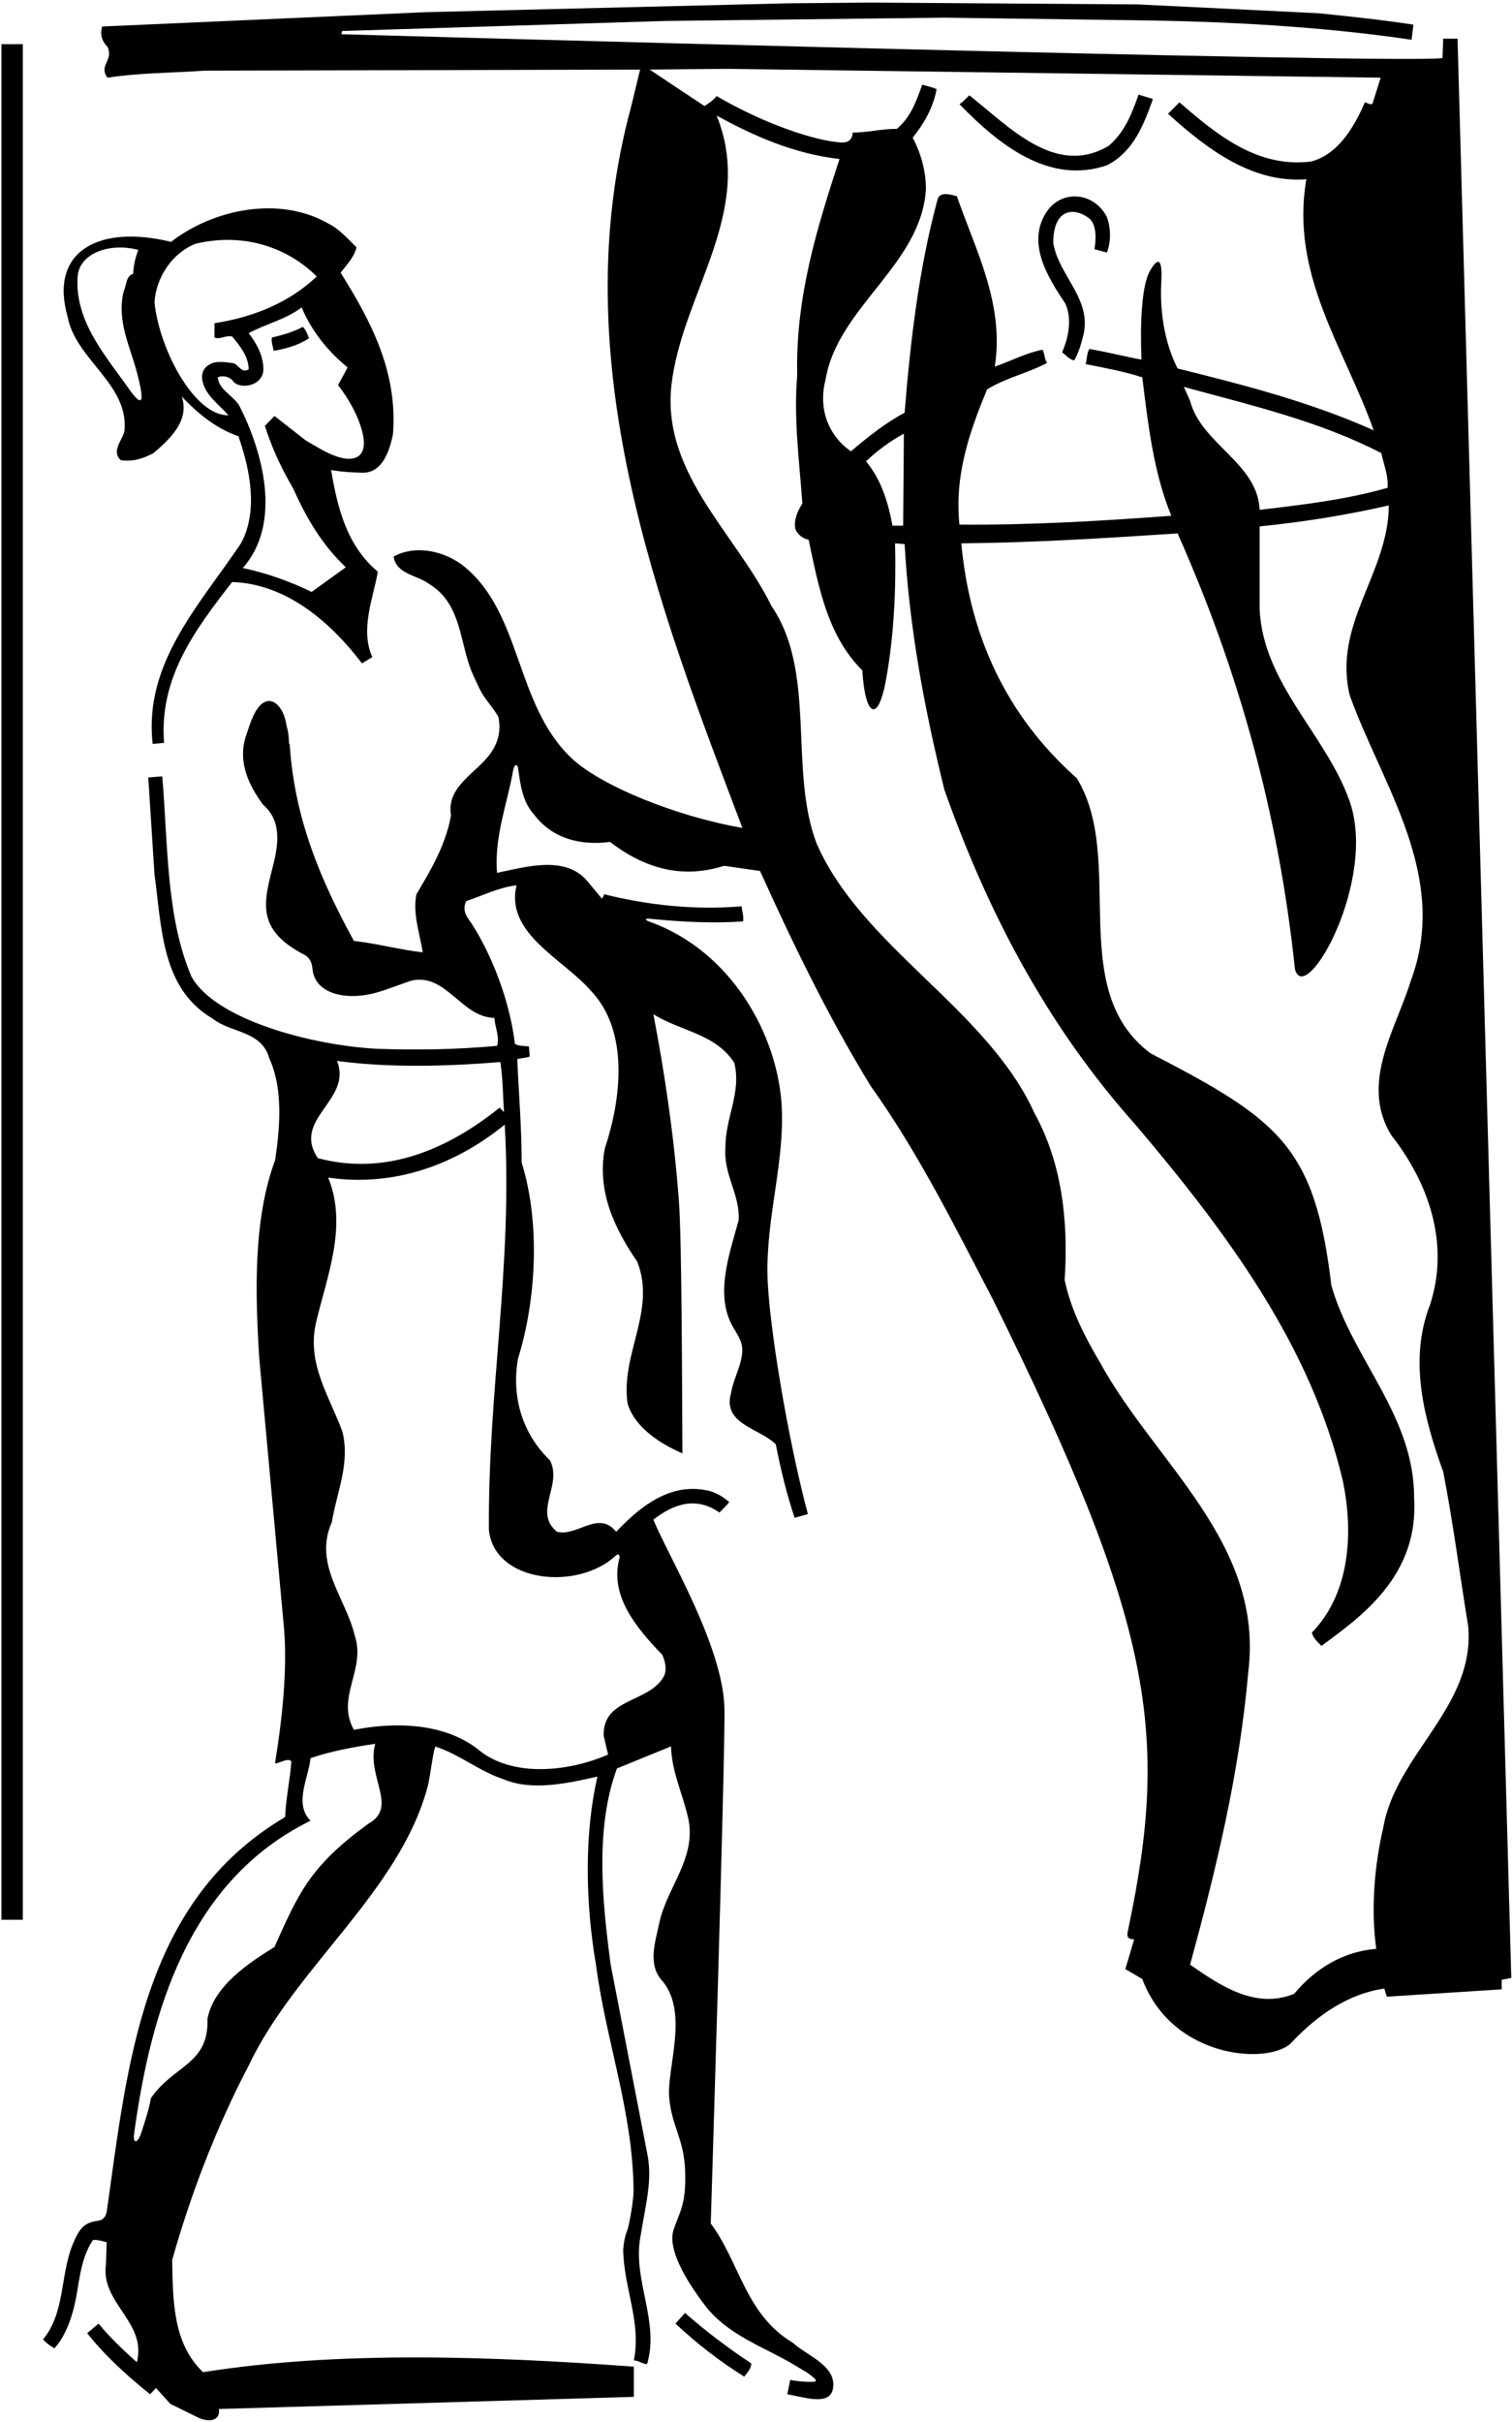 <?xml version="1.0" encoding="UTF-8"?>
<svg xmlns="http://www.w3.org/2000/svg" xmlns:xlink="http://www.w3.org/1999/xlink" width="411pt" height="658pt" viewBox="0 0 411 658" version="1.1">
<g id="surface1">
<path style=" stroke:none;fill-rule:nonzero;fill:rgb(0%,0%,0%);fill-opacity:1;" d="M 33.801 117.301 C 33 119.898 30.301 122.602 32.801 125 C 36.301 125.5 39 124.5 41.699 123.102 C 46.301 119.199 51.602 114.199 49.398 107.699 C 54 112.602 59 116.5 64.801 118.5 C 67.898 127.301 70.301 138.801 65.5 147.602 C 54.199 164.398 39 180.199 41.5 202.102 L 44.602 201.801 C 43.199 184.102 53 171.102 63.102 158.102 C 77.699 158.602 89.602 168.699 98.398 180.199 L 101.199 178.5 C 97.801 170.898 101.5 162.398 102.699 155.301 C 94.102 148.102 91.699 137.602 90 127.699 C 93.5 128.25 95.656 128.344 98.602 128.398 C 104 128.5 105.898 122.301 106.801 118.102 C 108.199 101.199 100.898 87.301 92.602 74.102 C 94.199 71.898 96.301 69.898 96.898 67.199 C 94.5 64.801 92.102 62.102 89.199 60.699 C 75.898 53.102 58 56.801 46.5 65.699 C 27.016 60.949 13.254 68.086 18.398 86.102 C 20.602 97.801 35.301 104.5 33.801 117.301 Z M 94.5 99.801 L 91.898 104.602 C 94.891 108.562 97.301 112.723 98.492 117.375 C 100.316 124.52 96.059 126.422 88.918 122.918 C 86.926 121.941 85.012 120.719 83.199 119.699 L 74.602 113 L 72 115.699 C 75.25 125.75 79.199 131.617 79.719 132.766 C 83.18 140.422 87.305 147.754 94 154.102 L 84.699 160.801 C 79 158 72.301 155.602 66 154.301 C 76.801 142.102 71.398 122.602 65 110.102 C 63.199 107.301 59.5 105.898 59.199 102.5 C 60.5 101.898 62.102 102.301 63.102 103.199 C 64.715 106.07 71.617 105.047 71.594 100.25 C 71.578 96.668 69.805 93.336 67.602 90.5 C 72.199 88 77.699 86.801 82 83.5 C 84.5 89.602 89.102 95.5 94.5 99.801 Z M 53.199 66.199 C 65.5 63.301 77.5 66.602 86.102 75.102 C 78.5 82.301 68.699 86.199 58.301 87.801 L 58.301 91.699 C 59.898 92.301 61.301 91 63.102 91.398 C 65.301 94.102 67.5 96.699 67.602 100.301 C 65.602 101.699 64.801 98.699 63.102 98.602 C 61.199 98.398 58.5 97.898 56.801 99.102 C 54.898 100.199 54.602 102.301 55.199 104.102 C 56.199 107.602 59.699 110.102 62.102 112.801 C 52.75 113 43.199 94.602 42 82.102 C 42.398 75.398 46.801 68.699 53.199 66.199 Z M 21.102 75.102 C 21.598 68.621 30.137 65.848 37.602 67.898 C 36.801 69.898 36.301 72.102 36.199 74.398 C 34.199 74.898 34.398 77.602 33.602 79.199 C 31.68 87.32 35.398 94.105 37.305 101.484 C 38.984 107.98 39.367 111.758 35.039 105.621 C 28.707 96.637 20.254 87.242 21.102 75.102 "/>
<path style=" stroke:none;fill-rule:nonzero;fill:rgb(0%,0%,0%);fill-opacity:1;" d="M 0.398 521.5 L 6.199 521.5 L 6.199 12 L 0.398 12 Z M 0.398 521.5 "/>
<path style=" stroke:none;fill-rule:nonzero;fill:rgb(0%,0%,0%);fill-opacity:1;" d="M 183.602 631.199 C 189.5 636.699 195.699 641.5 202.301 645.602 C 203.199 644.5 204.301 643.199 204.199 642 C 198 637.898 192 633.398 186.199 628.301 L 183.602 631.199 "/>
<path style=" stroke:none;fill-rule:nonzero;fill:rgb(0%,0%,0%);fill-opacity:1;" d="M 74.398 95.301 C 77.801 94.699 81.102 93.801 84 91.898 C 83.602 90.801 83.102 89.5 82.301 88.801 C 79.699 90.199 76.801 91 73.898 91.699 C 73.699 93 74.199 94.102 74.398 95.301 "/>
<path style=" stroke:none;fill-rule:nonzero;fill:rgb(0%,0%,0%);fill-opacity:1;" d="M 396.199 10.5 L 392.301 10.5 L 392.102 15.801 C 377.699 17.398 92.801 9.301 92.801 9.301 L 92.996 8.418 L 180.699 5.699 L 256.699 4.801 L 308.301 5.5 C 333.5 5.801 359.301 7.199 383.699 10.801 L 384.199 6.699 C 375.801 5.398 367.102 4.5 358.5 3.602 L 309.301 1.199 L 236.602 0.699 L 214.301 0.898 L 115.898 3.301 L 27.801 7.199 C 27.801 7.199 26.551 10.051 29.199 12.699 C 31 16.398 26.699 17.699 29.199 21.102 C 37.699 19.801 46.801 19.801 55.602 19.199 L 174 18.898 L 171.602 28.801 C 152.801 97.699 179.102 165 201.801 224.898 C 184.137 221.863 163.238 213.516 155.203 205.812 C 139.977 191.215 141.902 166.656 126.152 153.871 C 121.215 149.867 113.176 147.77 107 151.199 C 107.699 156 113.398 156.199 116.602 158.602 C 125.898 164.199 124.801 175.398 128.801 183.801 C 129.598 185.398 130.285 187.164 131.266 188.742 C 132.125 190.125 135.367 194.047 135.539 195.035 C 136.051 197.961 135.77 201.238 133.383 204.594 C 129.441 210.133 121.23 213.617 122.602 221.5 C 121.199 229.301 117.301 236.102 113.199 242.898 C 112.102 248.301 114.199 253.801 114.898 258.699 C 108.602 258 102.602 256.301 96.199 255.602 C 87 238.801 80.051 222.25 78.75 202.25 C 78.359 202.195 78.75 199.75 77.902 197.23 C 77.102 191.094 72.359 186.914 68.82 194.551 C 67.957 196.41 67.375 198.484 66.699 200.398 C 64.699 207.301 67.699 213.398 71.5 218.602 C 76.531 222.883 75.738 229.156 74.242 235.062 C 71.715 245.039 69.426 252.496 82.801 259.398 C 84.438 260.328 84.801 261.766 84.949 263.277 C 85.621 270.074 94.34 272.051 102.824 269.496 C 105.938 268.562 108.965 267.32 111.801 266.398 C 121.301 264.199 125.398 276.398 134.398 276.5 L 134.398 276.699 C 134.602 279.199 135.898 281.801 135.102 284.102 C 124.199 285.102 113.602 285.301 102.398 284.898 C 84.98 283.984 58.418 277.051 52 265.199 C 45.102 248.898 45.699 229.5 44.102 210.898 L 40.301 211.199 L 42 237.602 C 44 251.898 43.801 268.5 57.801 276.699 C 62.801 280.699 71.102 279.898 73.199 287.5 C 77 295.699 76.102 306.301 74.801 315.102 C 68.699 331.5 69.398 352 70.5 369.301 L 77.199 442.301 C 78.199 454 76.551 468 74.75 479 C 75.652 479.199 78.398 477.301 79.199 478.5 C 78.898 483.102 77.699 488.5 77.5 493.602 C 38.5 516.602 34.699 560.801 29 600.902 C 28.73 602.242 27.906 603.094 26.75 603.246 C 23 603.75 21.648 605.066 19.738 609.746 C 16.363 618.02 17.707 628.277 11.699 635.5 C 12.602 636.5 13.699 637.301 14.801 637.898 C 17.926 634.551 19.906 628.867 20.891 622.98 C 21.734 617.953 22.383 612.828 25.199 608.602 C 25.801 608.102 29 609.102 29 609.102 L 28.801 615.102 C 27.301 625.699 40 630.801 37.199 641.699 C 33.602 638.5 29.801 634.898 26.801 631.199 L 23.699 633.801 C 28.5 639.898 34.801 645.602 40.801 650.398 L 42.398 648.699 L 46.301 653 L 53.199 656.398 C 56.5 658.25 60 657.75 59.5 654.398 L 172.301 651.102 L 172.301 642.898 C 134 640.102 92.199 638.5 55.199 644.398 C 47 636.602 47 625.102 46.801 613.898 C 52 595.598 58.801 577.902 67.602 561.098 C 80.238 534.387 108.551 513.941 116.223 485.426 C 116.977 482.621 117.895 474.297 118.43 474.469 C 124.895 476.578 130.336 481.176 136.801 483.301 C 144.699 486.699 154.801 484.301 162.398 482.602 C 158.699 498.699 159.199 517.301 162 533.699 C 164.715 554.512 172.098 573.77 172.219 595.25 C 172.23 597.508 171.047 604.531 170.539 605.766 C 169.871 607.395 169.57 609.18 169.398 611 C 169.5 621.398 174.398 630.801 172.301 641.199 C 173.602 641.199 174.602 642.199 175.898 642.199 C 179.301 630.699 172.094 619.641 174 608.102 C 175.75 597.5 177.387 591.98 175.898 584.801 L 166 533.699 C 163.699 516.602 161.699 496.602 167.699 480.398 L 182.398 474.398 C 182.602 481.199 185.398 486.898 186.898 493.199 C 189.801 504.301 181.301 512.5 179.199 522.398 C 178.102 527.699 175.898 533.801 180.199 538.301 C 187.199 547 181.25 561.75 181.898 569.699 C 182.551 577.652 186 581 186.25 590 C 186.5 599 184.75 600.75 183.102 605.699 C 181.449 610.652 186 618.75 191 625.398 C 197.5 634.602 208.301 637.602 217.199 643.199 C 218.078 643.746 219.223 644.355 220.148 645.055 C 222.578 646.902 222.215 647.098 219.492 647.008 C 217.879 646.957 216.316 646.777 214.801 646.5 L 214 650.398 C 218.301 651.102 225 653.5 226.301 649.398 C 228 642.801 219.398 640 215.5 636.398 C 202.602 628.699 201.102 614.602 193.199 604 C 193.199 604 197.211 475.57 196.922 464.008 C 196.496 446.961 181.328 422.117 177.602 412.801 C 183.273 408.414 189.293 406.484 195.602 410.898 C 196.398 409.898 197.699 408.898 198.199 408 C 196.699 406.699 195 405.699 193.199 405.102 C 182.801 402.398 174.5 408.699 167.5 416.102 C 162.602 410.102 157 417.5 151.398 416.102 C 144.801 410.699 153 403.5 149.5 396.699 C 141.898 389.398 139 379.301 140.801 369.102 C 145.801 353 146.898 332.199 141.801 315.801 C 141.801 306 141 297.102 140.602 287.699 C 141.699 287.398 143.102 287.398 144 287 L 143.77 284.227 C 143.77 284.227 140.621 284.18 139.957 283.543 C 138.25 269.25 131.762 255.844 127.355 249.676 C 126.379 248.305 125.832 246.797 126.699 244.801 C 131.199 243.301 135.699 241 140.398 240.5 C 137.301 253.5 152.801 260.301 160.5 269 C 171.199 280.102 168.801 298.801 164.398 312 C 162.199 323.699 167.102 333.801 173.199 342.699 C 178.5 356 168.602 367.898 170.602 381.301 C 172.602 387.898 179.699 392.301 185.5 394.801 C 185.398 382 185.398 336.199 184.5 325.699 C 183.199 308.5 180.699 291.602 177.602 275.5 C 184.801 280.102 194.398 280.699 199.602 288.699 C 201.602 296.898 197.102 303.699 197.199 311.699 C 196.602 319.102 201.102 324.199 200.801 331.398 C 198.375 340.383 194.176 351.625 199.215 360.414 C 201.262 363.98 202.77 365.438 200.953 371.156 C 200.18 373.594 199.098 375.973 198.699 378.5 C 196.301 387 206.898 388.102 210.898 392.398 C 212.199 399.199 213.898 406 216 412.301 L 219.602 411.301 C 214.195 391.145 208.863 359.262 208.617 346.246 C 208.324 330.57 213.258 315.668 212.5 300.738 C 211.508 281.133 198.766 258.324 176.625 250.398 C 175.191 249.887 175.234 249.438 176.742 249.59 C 184.91 250.414 193.812 250.891 202 250.301 C 202.199 248.801 201.699 247.602 201.602 246.199 C 188.5 247.301 175.801 245.801 164.102 242.898 C 164.301 243.398 163.801 243.699 163.602 244.102 L 159.602 239.301 C 153.5 232.102 142.301 235.699 135.102 237.102 C 134.328 227.176 137.879 218.496 139.484 209.246 C 139.754 207.684 140.625 207.281 140.828 208.703 C 141.473 213.211 142.008 217.805 145.199 221.301 C 150 227.699 157.699 229.801 165.801 228.699 C 175 235.75 185.199 238.898 196.801 235.199 L 206.602 236.602 C 215.602 256.5 225.102 276.102 236.602 294.898 C 249.801 313.398 259.602 333.301 269.898 353 C 313.688 441.441 317.934 471.047 306.586 524.52 C 306.32 525.766 306.285 526.859 308.301 526.801 L 305.898 534.898 L 310.5 537.602 C 318.895 559.848 346 561 351.301 554.602 C 358.301 547.199 366.801 541.5 376.301 540.199 C 376.5 540.898 376.699 541.602 377 542.398 L 408.199 540.398 L 408.199 537.801 L 410.801 537.301 Z M 100.301 495.301 C 84.043 506.988 81.023 514.68 74.602 528.898 C 67.5 533.301 58.102 539.5 56.398 548.398 C 56.801 560.902 47.301 560.801 41 570 C 40.734 572.012 39.605 575.781 38.391 579.379 C 37.309 582.582 36.098 582.23 36.441 579.707 C 40.914 547.031 50.977 511.031 84.398 494.602 C 79.801 489.898 83.898 483 84.398 477.602 C 90 475.699 95.898 474.602 102 473.699 C 99.5 482.5 108.25 490.75 100.301 495.301 Z M 132.898 415.699 C 134.492 430.027 157.137 432.223 167.504 422.488 C 168.074 421.953 168.605 422.457 168.395 423.223 C 165.602 433.418 172.93 442.152 180 449.5 C 180.801 451.199 181.398 453.602 180.398 455.5 C 176.199 462.699 163.699 461.199 164.102 471.602 L 165.301 476.602 C 155.398 481 140.301 483 130.801 475.898 C 121.602 468.102 108 467.602 96.199 469.898 C 91.199 461 99.602 453.5 96.398 444.199 C 94 434.102 85.102 424.898 90.199 413.5 C 91.5 405.5 95.199 397.602 93.102 389 C 89.699 379.5 83.301 370.602 85.898 359.301 C 88.801 346.898 94.602 333 89.199 319.898 C 107.199 322.5 123.801 316.398 137.199 305.5 C 139.398 344 132.602 377.602 132.898 415.699 Z M 137 302.102 L 135.801 300.898 C 122 312 105 319.602 86.398 314.602 C 79.199 303.898 95.898 298.898 91.602 288.199 C 105.699 290.102 121.5 289.699 136 288.5 C 136.699 292.898 136.699 297.602 137 302.102 Z M 377.199 132.5 C 366.102 135.699 354.301 137.102 342.398 138.5 C 341.898 125.801 326.5 120.602 323.5 108.898 L 321.801 105.102 C 340.102 110.102 358.699 114.398 375.5 123.102 C 376.102 126.199 377.398 129 377.199 132.5 Z M 197.5 18.699 C 197.5 18.699 375 21.102 375.301 21.102 L 373.102 28.102 C 372.602 28.699 371.699 27.898 371 27.801 C 368.199 34.301 363.801 42 356.301 43.898 C 341.801 45.602 331 36.801 320.602 27.801 L 317.5 30.898 C 328.398 40.801 340.602 49.801 355.102 48.699 C 350.602 74.699 365.602 94.801 373.398 116.898 C 356.5 109.301 338.301 104.602 320.102 100.102 C 315.387 90.852 315.434 80.641 315.664 76.738 C 316.141 68.617 314.078 70.977 312.582 73.602 C 309.273 79.41 310.301 97.699 310.301 97.699 C 305.5 96.801 300.898 95.602 296.102 94.801 C 295.398 96 295.5 97.5 295.102 98.898 C 301.125 100.125 305.5 100.898 310.5 102.5 C 312.102 115.5 313.602 128.5 318.398 140.102 C 300 141.5 279.301 142.699 260.801 142.5 C 259.398 129 263.602 117.199 268.301 105.801 C 273.199 102.699 279.301 101.398 284.602 98.602 C 283.898 97.5 284 96.102 283.398 95 C 279.102 95.801 274.699 98.102 270.398 99.602 C 273.102 82.699 265.199 68 260.102 53.301 C 258.402 52.848 255.473 51.922 254.863 54.156 C 249.828 72.617 247.477 92.504 245.898 112.102 C 240.75 114.875 236 118.602 231.301 122.602 C 225 118.199 222.398 110.801 224.398 103.199 C 227.602 83.398 250.699 71.801 251.699 51.102 C 251.602 46.102 250.301 41.602 248.102 37.398 C 251.301 33.398 253.699 29.102 254.602 24.199 C 253.398 23.699 252 23.398 250.699 23 C 249.102 27.301 247.699 31.699 243.801 35 C 239.301 35 236.199 36 231.801 36 C 231.609 38.34 230.211 38.809 228.496 38.695 C 221.191 38.207 207.461 33.496 194.801 26.102 C 193.875 27.375 191.5 28.801 191.5 28.801 C 186.5 25.5 181.5 22.199 176.602 18.898 Z M 245.699 117.801 L 245.5 142.801 L 242.602 142.801 C 241.398 136.398 239.602 130.398 235.398 125.301 C 238.5 122.398 242 119.801 245.699 117.801 Z M 376 496.5 C 373.602 506.699 372.602 518.801 374.102 529.398 C 365.301 530.102 357.602 534.602 351.801 541.602 C 341.301 545.898 331.699 539.398 323.5 533.699 C 330.5 508 336.898 481.898 339.301 454.301 C 343.699 419.199 314 397.5 299 370.102 C 294.801 363 291.102 355.801 289.398 347.699 C 290.5 331.301 288.5 315.602 281.199 302.398 C 268.398 274.102 234.398 257.398 222 229.199 C 214.301 209.102 222.102 182.699 209.699 164.602 C 199.699 144.301 178.699 127.699 182.801 102.5 C 186.398 78.602 205.102 56.801 194.801 31.398 C 205.199 37.102 216 41.801 228.199 43.199 C 222.199 61.602 216.199 80.602 216.699 102 C 215.699 113.898 217.301 125.301 218.102 136.801 C 216.801 138.801 215.699 141.301 216.199 143.699 C 216.801 145.199 218.301 146.398 219.801 146.602 C 222.5 159.301 224.898 172.699 234.398 182.102 C 235.121 194.434 238.664 197 240.898 184.301 C 243 172.602 243.602 160 243.301 147.602 L 245.898 147.801 C 247.199 171 251.398 193 256.699 214.5 C 268.301 247.301 284.301 278.301 308.801 305.699 C 333.898 335.301 356.398 365.801 365 402.199 C 368 416.602 366.898 432.898 356.602 443.5 C 356.898 444.898 358.102 446 359.199 447.102 C 369.781 439.305 385.672 428.23 384.398 407 C 384.5 384.602 367.602 369.199 361.898 349.199 C 357.414 311.352 347.652 304.203 312.699 286.102 C 289.5 268.699 306.199 233.5 292.699 211.398 C 273.199 194.102 263.602 172.301 261.301 147.602 C 281.199 147.398 300.398 146.199 320.102 144.898 C 336.602 181.898 347.602 221.199 352 263.301 C 354.863 273.809 374.738 238.859 366.699 217.199 C 360.199 199.301 343.398 185.699 342.398 165.602 L 342.398 143 C 354.398 141.801 366.102 139.898 377.5 137.301 C 377.5 155.602 362.199 169.5 366.898 188.898 C 375.699 213.398 394.102 238 383.5 266.398 C 379.5 279.5 369.5 294.199 378.199 308.398 C 388.199 321.102 394.199 337.699 388.699 354.5 C 382.801 369.602 387.199 385.699 392.301 399.801 C 395 413.602 396.801 427.801 399.102 441.801 C 401 463.699 379.398 476.5 376 496.5 "/>
<path style=" stroke:none;fill-rule:nonzero;fill:rgb(0%,0%,0%);fill-opacity:1;" d="M 300.898 44.898 C 308.199 41.199 311 33.602 313.398 26.898 L 309.5 25.699 C 307.699 30.699 305.898 35.699 301.398 39.602 C 286.898 48.199 274.301 34.398 263.5 25.898 C 262.602 26.699 261.801 27.699 260.801 28.301 C 271.398 39.199 285.102 50.301 300.898 44.898 "/>
<path style=" stroke:none;fill-rule:nonzero;fill:rgb(0%,0%,0%);fill-opacity:1;" d="M 284.801 57.102 C 278.699 65.699 284.801 75.301 289.602 82.5 C 291.5 86.699 290.398 91.898 288.699 95.699 C 289.801 96.5 290.699 97.699 292 97.898 C 293 96.102 293.699 94.199 294.199 92.102 C 297.5 81.602 287.801 75.199 286.301 66 C 286.301 56.398 292.199 56.168 296.301 59.5 C 298.199 61.602 297.898 65.199 297.5 67.699 L 300.898 68.602 C 302 65.602 302 62.102 300.898 59 C 297.598 52.398 289.102 51.367 284.801 57.102 "/>
</g>
</svg>
